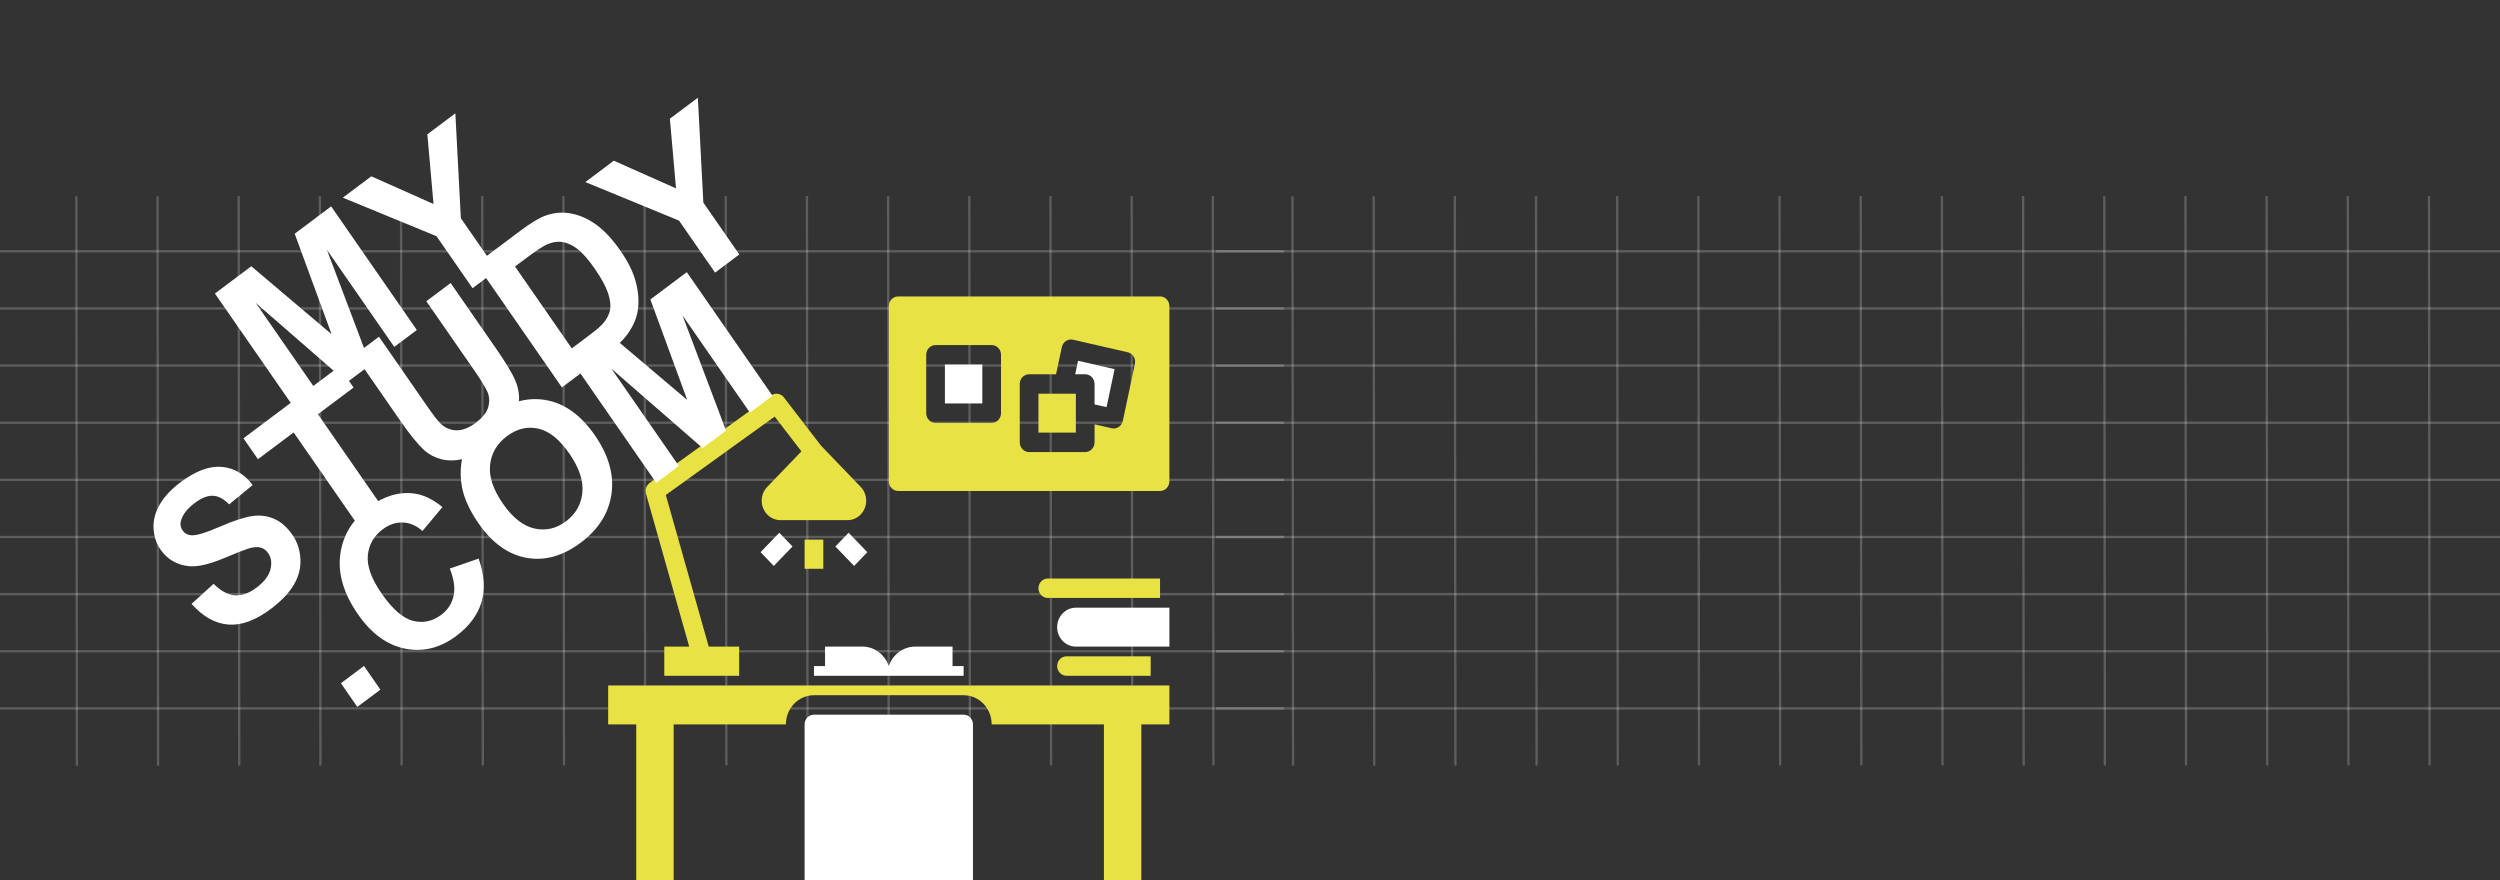 <svg width="1071" height="377" viewBox="0 0 1071 377" fill="none" xmlns="http://www.w3.org/2000/svg">
<rect x="0" y="0" width="1071" height="377" fill="#333333" stroke="none"/>
<line x1="521" y1="303.48" x2="1071" y2="303.48" stroke="white" stroke-opacity="0.21"/>
<line x1="521" y1="279.002" x2="1071" y2="279.002" stroke="white" stroke-opacity="0.21"/>
<line x1="521" y1="254.524" x2="1071" y2="254.524" stroke="white" stroke-opacity="0.21"/>
<line x1="521" y1="156.611" x2="1071" y2="156.611" stroke="white" stroke-opacity="0.21"/>
<line x1="521" y1="132.133" x2="1071" y2="132.133" stroke="white" stroke-opacity="0.21"/>
<line x1="521" y1="107.655" x2="1071" y2="107.655" stroke="white" stroke-opacity="0.21"/>
<line x1="521" y1="230.046" x2="1071" y2="230.046" stroke="white" stroke-opacity="0.21"/>
<line x1="521" y1="205.568" x2="1071" y2="205.568" stroke="white" stroke-opacity="0.21"/>
<line x1="521" y1="181.09" x2="1071" y2="181.09" stroke="white" stroke-opacity="0.21"/>
<line y1="-0.5" x2="243.922" y2="-0.5" transform="matrix(0.001 1 -1 0 553.201 84.079)" stroke="white" stroke-opacity="0.21"/>
<line y1="-0.5" x2="243.922" y2="-0.5" transform="matrix(0.001 1 -1 0 692.311 84.043)" stroke="white" stroke-opacity="0.21"/>
<line y1="-0.5" x2="243.922" y2="-0.5" transform="matrix(0.001 1 -1 0 727.089 84.033)" stroke="white" stroke-opacity="0.21"/>
<line y1="-0.5" x2="243.922" y2="-0.5" transform="matrix(0.001 1 -1 0 761.867 84.025)" stroke="white" stroke-opacity="0.21"/>
<line y1="-0.5" x2="243.922" y2="-0.5" transform="matrix(0.001 1 -1 0 796.644 84.017)" stroke="white" stroke-opacity="0.21"/>
<line y1="-0.5" x2="243.922" y2="-0.5" transform="matrix(0.001 1 -1 0 831.422 84.008)" stroke="white" stroke-opacity="0.21"/>
<line y1="-0.5" x2="243.921" y2="-0.5" transform="matrix(0.001 1 -1 0.001 866.199 84)" stroke="white" stroke-opacity="0.21"/>
<line y1="-0.5" x2="243.922" y2="-0.5" transform="matrix(0.001 1 -1 0 900.977 84.043)" stroke="white" stroke-opacity="0.21"/>
<line y1="-0.5" x2="243.922" y2="-0.5" transform="matrix(0.001 1 -1 0 935.754 84.033)" stroke="white" stroke-opacity="0.21"/>
<line y1="-0.5" x2="243.922" y2="-0.5" transform="matrix(0.001 1 -1 0 970.532 84.025)" stroke="white" stroke-opacity="0.21"/>
<line y1="-0.5" x2="243.922" y2="-0.5" transform="matrix(0.001 1 -1 0 1005.31 84.017)" stroke="white" stroke-opacity="0.21"/>
<line y1="-0.5" x2="243.922" y2="-0.5" transform="matrix(0.001 1 -1 0 1040.09 84.008)" stroke="white" stroke-opacity="0.21"/>
<line y1="-0.5" x2="243.922" y2="-0.5" transform="matrix(0.001 1 -1 0 587.979 84.07)" stroke="white" stroke-opacity="0.21"/>
<line y1="-0.5" x2="243.922" y2="-0.5" transform="matrix(0.001 1 -1 0 622.757 84.061)" stroke="white" stroke-opacity="0.21"/>
<line y1="-0.5" x2="243.922" y2="-0.5" transform="matrix(0.001 1 -1 0 657.534 84.052)" stroke="white" stroke-opacity="0.21"/>
<line y1="303.48" x2="550" y2="303.48" stroke="white" stroke-opacity="0.21"/>
<line y1="279.002" x2="550" y2="279.002" stroke="white" stroke-opacity="0.21"/>
<line y1="254.524" x2="550" y2="254.524" stroke="white" stroke-opacity="0.21"/>
<line y1="156.611" x2="550" y2="156.611" stroke="white" stroke-opacity="0.21"/>
<line y1="132.133" x2="550" y2="132.133" stroke="white" stroke-opacity="0.21"/>
<line y1="107.655" x2="550" y2="107.655" stroke="white" stroke-opacity="0.21"/>
<line y1="230.046" x2="550" y2="230.046" stroke="white" stroke-opacity="0.21"/>
<line y1="205.568" x2="550" y2="205.568" stroke="white" stroke-opacity="0.21"/>
<line y1="181.09" x2="550" y2="181.09" stroke="white" stroke-opacity="0.21"/>
<line y1="-0.5" x2="243.922" y2="-0.5" transform="matrix(0.001 1 -1 0 32.201 84.079)" stroke="white" stroke-opacity="0.21"/>
<line y1="-0.5" x2="243.922" y2="-0.5" transform="matrix(0.001 1 -1 0 171.311 84.043)" stroke="white" stroke-opacity="0.21"/>
<line y1="-0.5" x2="243.922" y2="-0.5" transform="matrix(0.001 1 -1 0 206.089 84.033)" stroke="white" stroke-opacity="0.21"/>
<line y1="-0.5" x2="243.922" y2="-0.5" transform="matrix(0.001 1 -1 0 240.867 84.025)" stroke="white" stroke-opacity="0.21"/>
<line y1="-0.5" x2="243.922" y2="-0.5" transform="matrix(0.001 1 -1 0 275.644 84.017)" stroke="white" stroke-opacity="0.21"/>
<line y1="-0.5" x2="243.922" y2="-0.5" transform="matrix(0.001 1 -1 0 310.422 84.008)" stroke="white" stroke-opacity="0.21"/>
<line y1="-0.5" x2="243.921" y2="-0.5" transform="matrix(0.001 1 -1 0.001 345.199 84)" stroke="white" stroke-opacity="0.21"/>
<line y1="-0.5" x2="243.922" y2="-0.5" transform="matrix(0.001 1 -1 0 379.977 84.043)" stroke="white" stroke-opacity="0.21"/>
<line y1="-0.5" x2="243.922" y2="-0.5" transform="matrix(0.001 1 -1 0 414.754 84.033)" stroke="white" stroke-opacity="0.21"/>
<line y1="-0.5" x2="243.922" y2="-0.5" transform="matrix(0.001 1 -1 0 449.532 84.025)" stroke="white" stroke-opacity="0.21"/>
<line y1="-0.5" x2="243.922" y2="-0.5" transform="matrix(0.001 1 -1 0 484.309 84.017)" stroke="white" stroke-opacity="0.21"/>
<line y1="-0.5" x2="243.922" y2="-0.5" transform="matrix(0.001 1 -1 0 519.087 84.008)" stroke="white" stroke-opacity="0.21"/>
<line y1="-0.5" x2="243.922" y2="-0.5" transform="matrix(0.001 1 -1 0 66.979 84.07)" stroke="white" stroke-opacity="0.21"/>
<line y1="-0.5" x2="243.922" y2="-0.5" transform="matrix(0.001 1 -1 0 101.757 84.061)" stroke="white" stroke-opacity="0.21"/>
<line y1="-0.5" x2="243.922" y2="-0.5" transform="matrix(0.001 1 -1 0 136.534 84.052)" stroke="white" stroke-opacity="0.21"/>
<g clip-path="url(#clip0)">
<path d="M352.707 231.166H344.693V243.666H352.707V231.166Z" fill="#E9E245"/>
<path d="M363.554 228.221L357.887 234.114L365.9 242.446L371.567 236.553L363.554 228.221Z" fill="white"/>
<path d="M333.844 228.22L325.831 236.552L331.498 242.444L339.511 234.113L333.844 228.22Z" fill="white"/>
<path d="M412.814 306.166H348.7C346.487 306.166 344.693 308.032 344.693 310.333V376.999H416.821V310.333C416.821 308.032 415.027 306.166 412.814 306.166Z" fill="white"/>
<path d="M368.735 208.608L351.689 190.883L335.801 170.228C334.488 168.515 332.125 168.151 330.391 169.395L278.298 206.895C276.885 207.915 276.256 209.76 276.735 211.478L295.256 276.999H284.585V289.499H316.642V276.999H303.611L285.239 212.045L331.87 178.474L343.322 193.358L328.664 208.608C325.535 211.862 325.535 217.139 328.665 220.392C330.168 221.954 332.205 222.832 334.33 222.833H363.069C367.495 222.832 371.082 219.1 371.082 214.498C371.081 212.288 370.237 210.17 368.735 208.608Z" fill="#E9E245"/>
<path d="M448.878 247.833C446.665 247.833 444.871 249.698 444.871 251.999C444.871 254.3 446.665 256.166 448.878 256.166H496.964V247.833H448.878Z" fill="#E9E245"/>
<path d="M456.892 281.166C454.679 281.166 452.885 283.032 452.885 285.333C452.885 287.634 454.679 289.499 456.892 289.499H492.956V281.166H456.892Z" fill="#E9E245"/>
<path d="M455.634 168.666H444.871V185.333H460.899V176.604V168.666H455.634Z" fill="#E9E245"/>
<path d="M420.828 156.166H404.799V172.833H420.828V156.166Z" fill="white"/>
<path d="M461.837 154.562L460.619 160.333H464.906C467.119 160.333 468.914 162.198 468.914 164.499V173.249L474.043 174.42L477.493 158.145L461.837 154.562Z" fill="white"/>
<path d="M496.964 126.999H384.764C382.551 126.999 380.757 128.865 380.757 131.166V206.166C380.757 208.467 382.551 210.333 384.764 210.333H496.964C499.176 210.333 500.971 208.467 500.971 206.166V131.166C500.971 128.865 499.176 126.999 496.964 126.999ZM428.842 176.999C428.842 179.3 427.048 181.166 424.835 181.166H400.792C398.579 181.166 396.785 179.3 396.785 176.999V151.999C396.785 149.698 398.579 147.833 400.792 147.833H424.835C427.048 147.833 428.842 149.698 428.842 151.999V176.999ZM486.196 155.874L481.027 180.291C480.55 182.538 478.412 183.958 476.251 183.462L468.914 181.787V189.499C468.914 191.8 467.119 193.666 464.906 193.666H440.864C438.651 193.666 436.857 191.8 436.857 189.499V164.499C436.857 162.198 438.651 160.333 440.864 160.333H452.412L454.889 148.708C455.364 146.46 457.501 145.038 459.662 145.532C459.663 145.532 459.664 145.533 459.665 145.533L483.143 150.912C485.304 151.406 486.671 153.627 486.196 155.874Z" fill="#E9E245"/>
<path d="M460.899 260.333C456.473 260.333 452.885 264.063 452.885 268.666C452.885 273.268 456.473 276.999 460.899 276.999H500.971V260.333H460.899Z" fill="white"/>
<path d="M408.069 285.333V276.999H392.041C386.965 277.021 382.449 280.356 380.757 285.333C379.065 280.356 374.549 277.021 369.473 276.999H353.444V285.333H348.7V289.499H412.814V285.333H408.069Z" fill="white"/>
<path d="M260.543 293.666V310.333H272.564V376.999H288.593V310.333H336.678C336.678 303.429 342.06 297.833 348.7 297.833H412.814C419.453 297.833 424.835 303.429 424.835 310.333H472.921V376.999H488.949V310.333H500.971V293.666H260.543Z" fill="#E9E245"/>
</g>
<path d="M128.779 178.688L92.076 125.742L107.653 114.067L142.044 143.172L126.255 100.124L141.868 88.422L178.572 141.368L168.902 148.616L140.009 106.938L158.669 156.285L148.647 163.797L109.557 129.763L138.449 171.44L128.779 178.688ZM202.448 123.472L187.001 101.188L146.861 84.679L159.063 75.533L185.716 87.388L183.081 57.532L195.072 48.544L197.424 93.485L212.822 115.696L202.448 123.472ZM82.077 258.699L91.503 250.098C94.533 253.132 97.541 254.774 100.528 255.023C103.538 255.254 106.626 254.184 109.791 251.812C113.143 249.299 115.163 246.688 115.849 243.978C116.542 241.227 116.213 238.876 114.861 236.926C113.993 235.674 112.895 234.887 111.567 234.565C110.247 234.201 108.47 234.362 106.238 235.047C104.718 235.528 101.406 236.839 96.302 238.982C89.737 241.744 84.612 242.932 80.926 242.549C75.742 242.007 71.698 239.642 68.793 235.452C66.924 232.756 65.918 229.686 65.776 226.244C65.641 222.76 66.542 219.358 68.481 216.039C70.443 212.703 73.404 209.55 77.366 206.58C83.837 201.731 89.711 199.541 94.989 200.012C100.29 200.466 104.709 203.063 108.245 207.803L98.162 216.074C95.83 213.688 93.517 212.458 91.222 212.385C88.934 212.27 86.325 213.311 83.395 215.508C80.371 217.774 78.445 220.187 77.618 222.746C77.084 224.39 77.293 225.899 78.244 227.271C79.112 228.523 80.371 229.208 82.02 229.326C84.117 229.474 88.123 228.264 94.038 225.696C99.953 223.129 104.576 221.602 107.909 221.117C111.248 220.59 114.391 220.96 117.336 222.228C120.288 223.455 122.924 225.742 125.244 229.088C127.347 232.122 128.497 235.578 128.692 239.457C128.887 243.335 127.934 247.049 125.835 250.598C123.719 254.123 120.422 257.564 115.945 260.92C109.427 265.805 103.354 268.015 97.725 267.552C92.079 267.064 86.863 264.113 82.077 258.699ZM156.295 229.249L125.801 185.26L110.504 196.725L104.295 187.769L145.261 157.063L151.47 166.02L136.209 177.459L166.704 221.448L156.295 229.249ZM151.943 152.056L162.351 144.254L182.23 172.93C185.385 177.481 187.558 180.333 188.751 181.489C190.699 183.322 192.964 184.277 195.546 184.353C198.135 184.388 200.883 183.316 203.79 181.138C206.744 178.924 208.546 176.64 209.195 174.288C209.827 171.911 209.67 169.706 208.723 167.672C207.776 165.638 205.85 162.526 202.946 158.336L182.641 129.046L193.05 121.245L212.328 149.054C216.734 155.41 219.566 160.112 220.823 163.158C222.079 166.204 222.572 169.201 222.3 172.149C222.051 175.079 221.036 178.035 219.256 181.016C217.458 183.973 214.52 186.98 210.441 190.038C205.518 193.728 201.378 195.952 198.022 196.712C194.672 197.43 191.616 197.415 188.854 196.668C186.075 195.897 183.742 194.664 181.855 192.969C179.072 190.445 175.627 186.221 171.521 180.298L151.943 152.056ZM204.021 113.022L223.045 98.763C227.335 95.547 230.839 93.433 233.557 92.421C237.215 91.069 240.932 90.752 244.708 91.471C248.484 92.19 252.111 93.826 255.59 96.377C259.052 98.904 262.502 102.648 265.94 107.608C268.961 111.966 271.038 116.117 272.169 120.062C273.55 124.881 273.872 129.378 273.133 133.554C272.58 136.713 271.118 139.949 268.748 143.262C266.968 145.73 264.156 148.405 260.311 151.287L240.725 165.968L204.021 113.022ZM220.639 114.177L244.949 149.245L252.72 143.421C255.627 141.242 257.609 139.501 258.664 138.197C260.052 136.499 260.938 134.719 261.322 132.858C261.729 130.979 261.467 128.596 260.534 125.709C259.585 122.799 257.692 119.297 254.854 115.204C252.017 111.11 249.487 108.232 247.265 106.568C245.043 104.904 242.873 103.933 240.756 103.654C238.639 103.374 236.457 103.747 234.211 104.772C232.524 105.525 229.559 107.491 225.315 110.671L220.639 114.177ZM306.341 116.786L290.893 94.503L250.754 77.994L262.956 68.848L289.609 80.702L286.973 50.847L298.964 41.859L301.317 86.8L316.714 109.011L306.341 116.786ZM153.077 302.846L146.042 292.697L155.923 285.291L162.959 295.44L153.077 302.846ZM192.681 243.581L205.051 239.304C207.51 246.242 207.911 252.472 206.253 257.995C204.603 263.477 201.011 268.291 195.479 272.437C188.633 277.568 181.346 279.39 173.617 277.901C165.872 276.389 159.112 271.468 153.337 263.137C147.228 254.325 144.703 245.827 145.762 237.642C146.804 229.433 150.936 222.623 158.156 217.211C164.462 212.485 170.911 210.56 177.504 211.436C181.417 211.942 185.428 213.875 189.538 217.234L180.988 227.484C178.475 225.196 175.695 223.987 172.648 223.856C169.624 223.708 166.729 224.671 163.963 226.744C160.142 229.608 158.012 233.345 157.574 237.954C157.159 242.546 159.138 247.996 163.511 254.304C168.151 260.997 172.628 264.886 176.942 265.97C181.256 267.054 185.288 266.191 189.039 263.379C191.805 261.306 193.559 258.619 194.299 255.32C195.04 252.021 194.501 248.108 192.681 243.581ZM204.998 224.196C201.259 218.803 198.907 213.688 197.94 208.851C197.243 205.275 197.16 201.661 197.69 198.007C198.244 194.335 199.37 191.077 201.067 188.232C203.31 184.428 206.53 180.954 210.727 177.808C218.322 172.115 226.071 169.984 233.974 171.415C241.9 172.828 248.851 177.845 254.827 186.464C260.752 195.012 263.13 203.401 261.96 211.632C260.774 219.838 256.395 226.779 248.823 232.455C241.157 238.2 233.401 240.373 225.555 238.973C217.692 237.549 210.84 232.623 204.998 224.196ZM215.473 215.796C219.629 221.791 224.132 225.332 228.981 226.417C233.813 227.478 238.304 226.454 242.453 223.344C246.603 220.234 248.942 216.157 249.471 211.114C250.007 206.029 248.147 200.416 243.891 194.277C239.685 188.209 235.246 184.658 230.574 183.622C225.926 182.57 221.456 183.651 217.166 186.867C212.876 190.082 210.47 194.191 209.948 199.192C209.408 204.17 211.25 209.705 215.473 215.796ZM281.146 206.856L244.442 153.91L260.02 142.234L294.41 171.339L278.622 128.291L294.235 116.589L330.938 169.535L321.268 176.783L292.376 135.105L311.035 184.453L301.014 191.964L261.924 157.93L290.816 199.608L281.146 206.856Z" fill="white"/>
<defs>
<clipPath id="clip0">
<rect width="240.428" height="250" fill="white" transform="translate(260.543 126.999)"/>
</clipPath>
</defs>
</svg>
